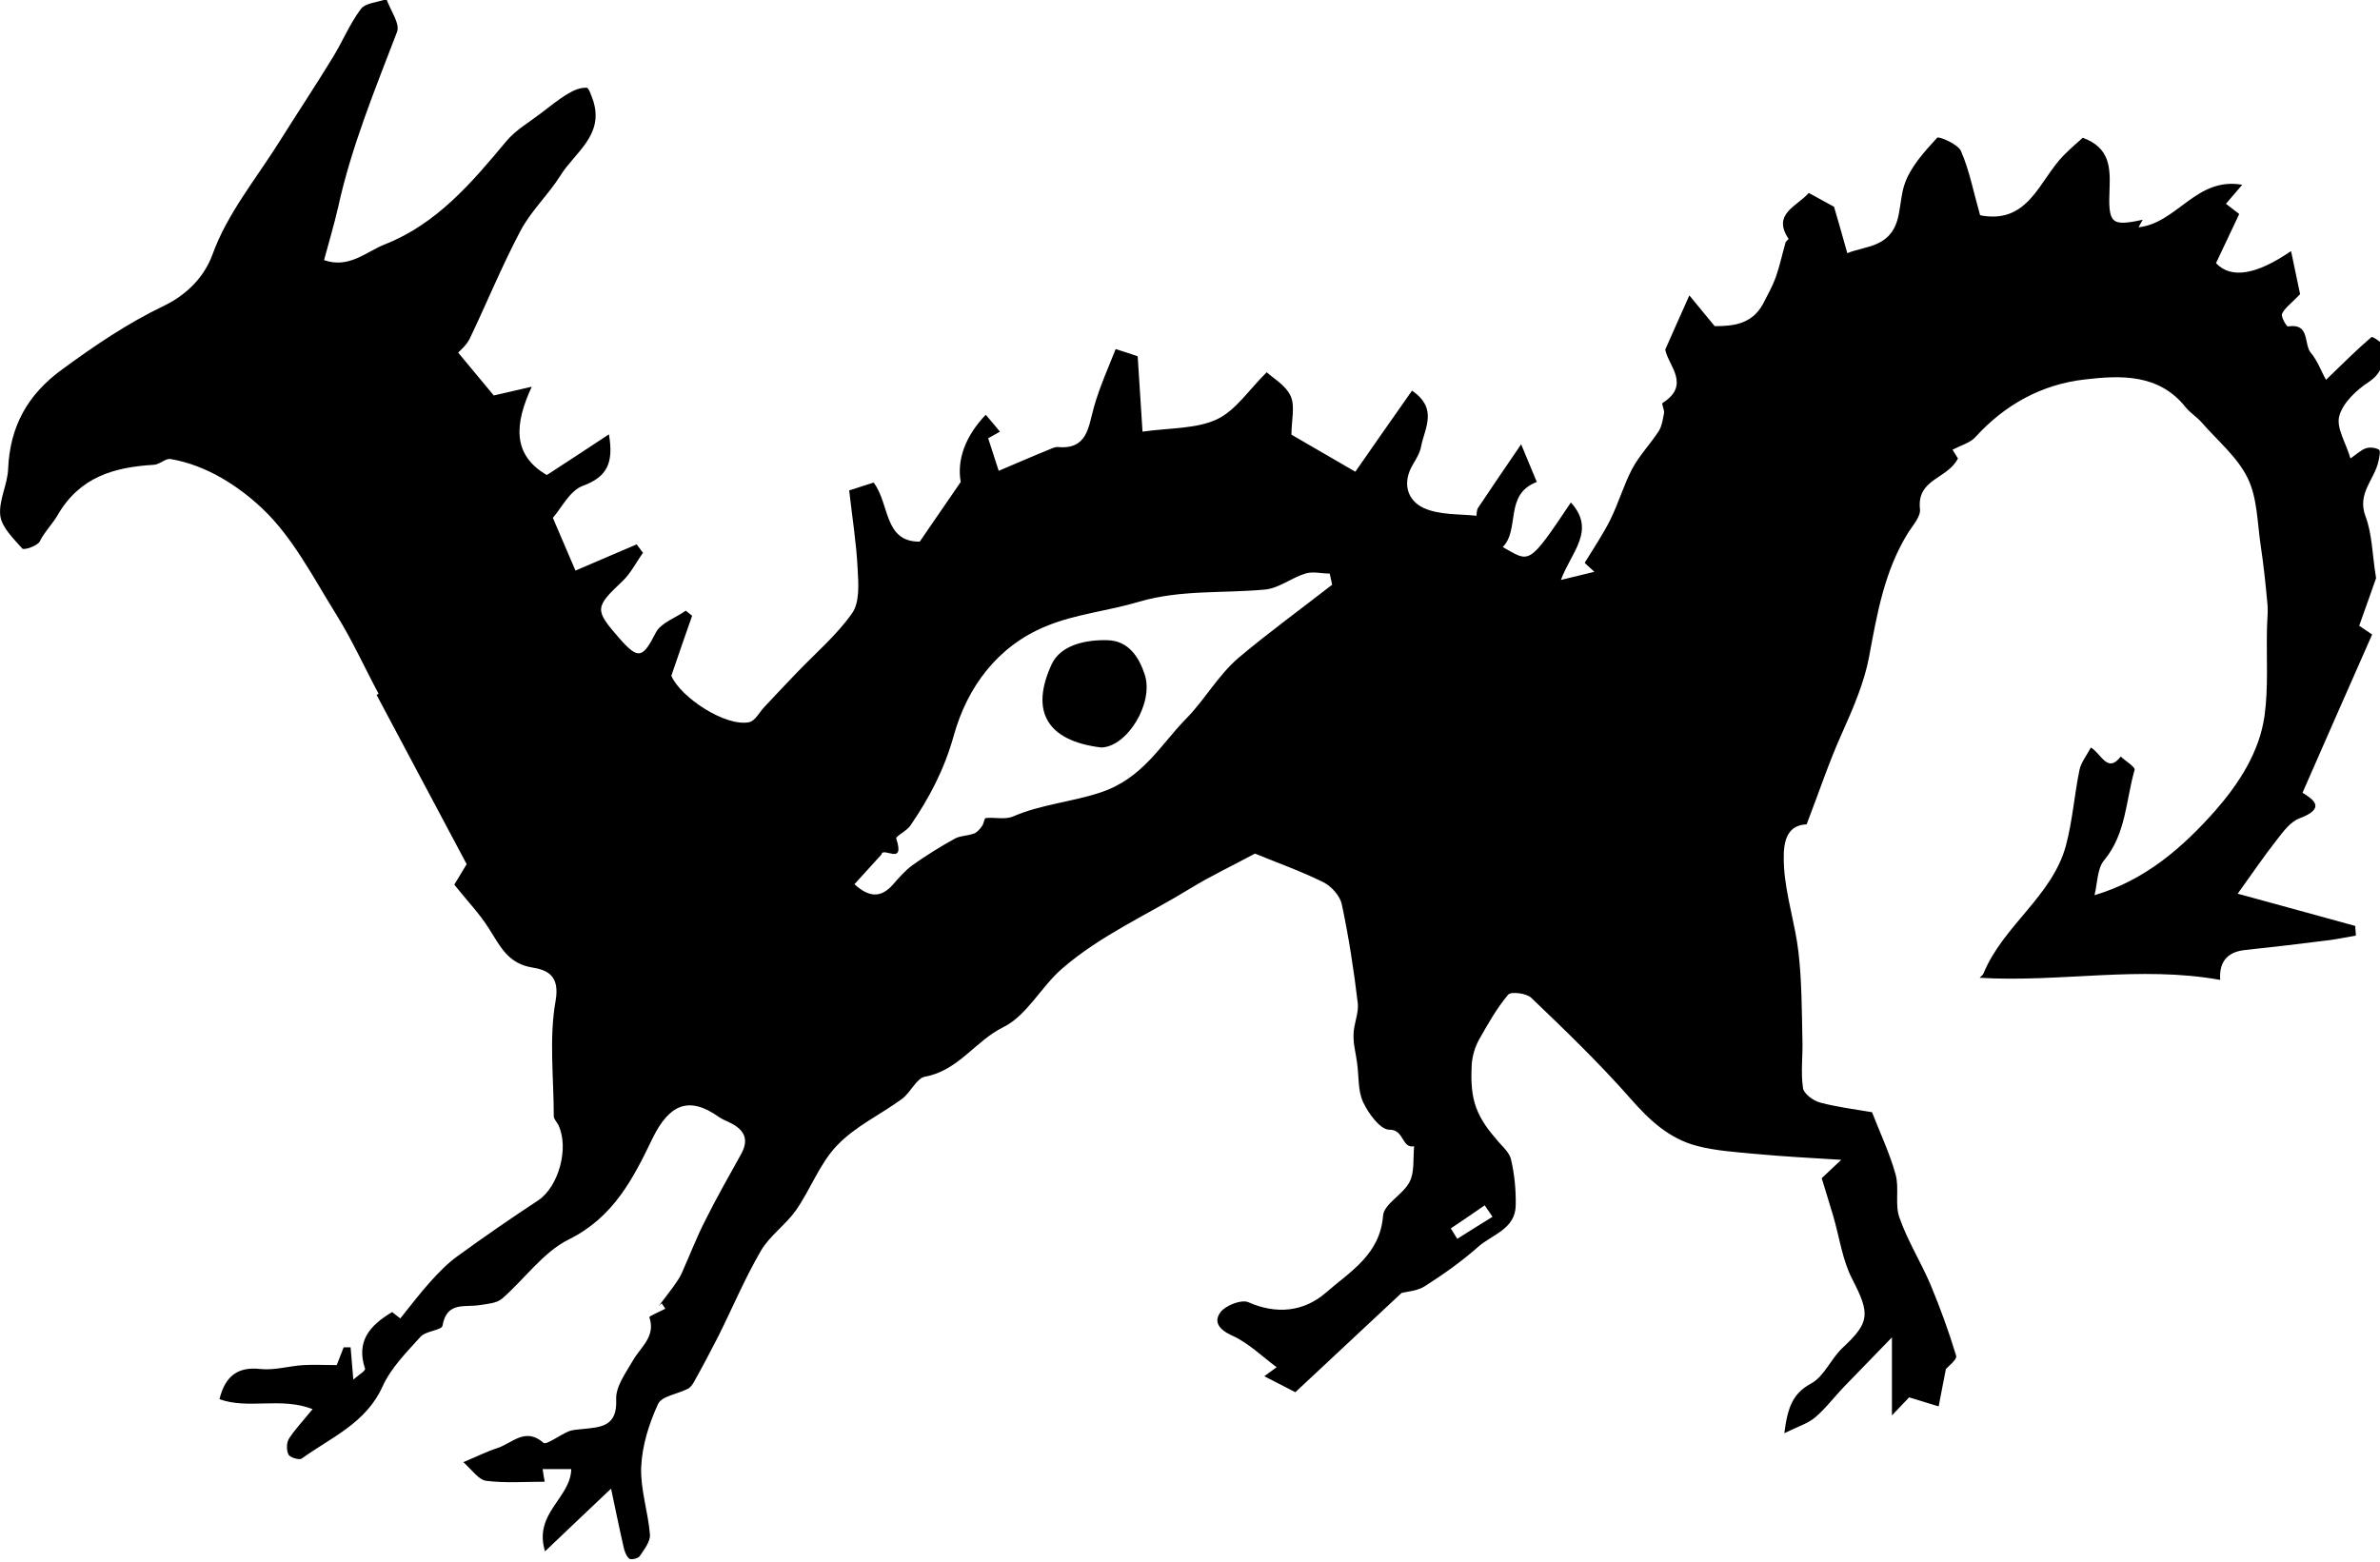 <?xml version="1.0" encoding="UTF-8"?>
<svg id="Layer_2" data-name="Layer 2" xmlns="http://www.w3.org/2000/svg" viewBox="0 0 78.95 51.82">
  <g id="Layer_1-2" data-name="Layer 1">
    <path d="m21.85,43.33c.17-.22.34-.44.5-.66.1-.14.19-.27.26-.42.27-.6.5-1.21.8-1.79.37-.74.78-1.46,1.18-2.18.3-.55.03-.85-.45-1.07-.1-.04-.2-.09-.29-.15-1.01-.72-1.66-.41-2.21.72-.63,1.31-1.29,2.61-2.77,3.34-.85.42-1.47,1.32-2.22,1.97-.18.15-.49.17-.74.21-.49.08-1.09-.13-1.23.68-.03.16-.55.17-.73.37-.46.51-.98,1.03-1.26,1.65-.55,1.22-1.71,1.69-2.68,2.39-.08.06-.38-.03-.44-.13-.07-.14-.07-.38.01-.52.19-.3.44-.56.79-.99-1.06-.41-2.14.02-3.09-.33.2-.81.65-1.08,1.36-1,.46.05.95-.1,1.42-.13.34-.02.69,0,1.11,0,.04-.11.14-.35.23-.59.08,0,.16,0,.23,0,.03.31.05.61.09,1.07.16-.14.41-.29.39-.36-.3-.9.14-1.43.9-1.88.12.1.28.22.27.21.33-.41.64-.82.99-1.21.28-.31.57-.61.9-.85.88-.64,1.78-1.26,2.69-1.86.67-.45,1.03-1.74.66-2.5-.05-.1-.15-.19-.15-.29,0-1.28-.16-2.58.06-3.82.15-.85-.28-1.03-.77-1.11-.8-.13-1.06-.69-1.42-1.26-.32-.52-.75-.96-1.17-1.49.09-.14.22-.37.41-.68-.99-1.86-1.99-3.74-2.99-5.62.02,0,.05-.02.07-.03-.47-.88-.88-1.79-1.41-2.64-.76-1.22-1.44-2.56-2.46-3.52-.8-.75-1.85-1.43-3.03-1.63-.17-.03-.36.18-.55.19-1.33.08-2.47.4-3.21,1.69-.15.26-.42.53-.58.85-.07.15-.52.3-.58.24-.29-.33-.68-.7-.73-1.09-.06-.5.24-1.03.26-1.55.06-1.41.64-2.47,1.8-3.31,1.08-.79,2.15-1.52,3.38-2.11.54-.26,1.27-.79,1.6-1.7.49-1.36,1.47-2.54,2.25-3.79.57-.91,1.17-1.81,1.73-2.73.33-.53.57-1.13.94-1.62.16-.21.56-.22.85-.33.13.37.46.82.35,1.09-.73,1.91-1.51,3.8-1.95,5.8-.13.57-.3,1.14-.47,1.77.83.29,1.4-.28,2.01-.52,1.73-.68,2.89-2.05,4.04-3.43.31-.37.75-.62,1.14-.92.29-.22.58-.46.9-.65.18-.11.41-.21.62-.2.08,0,.17.3.23.47.33,1.12-.62,1.68-1.09,2.43-.4.64-.98,1.18-1.33,1.84-.62,1.17-1.12,2.4-1.69,3.59-.11.22-.32.39-.38.46.4.48.77.93,1.18,1.42.29-.07.71-.16,1.26-.29-.56,1.21-.67,2.25.5,2.93.65-.42,1.3-.85,2.06-1.35.16.94-.05,1.41-.87,1.71-.43.16-.7.73-.99,1.06.27.63.51,1.19.75,1.75.7-.3,1.36-.58,2.03-.87.07.09.14.19.21.28-.23.32-.41.69-.69.95-.91.86-.92.94-.1,1.88.64.73.78.67,1.22-.19.17-.32.65-.48.99-.72.07.06.14.11.21.17-.22.63-.44,1.25-.69,1.99.31.72,1.8,1.7,2.58,1.54.2-.04.34-.33.51-.51.36-.38.71-.76,1.07-1.13.62-.65,1.33-1.25,1.84-1.98.25-.36.21-.98.18-1.47-.04-.85-.18-1.7-.28-2.6.28-.09.56-.18.81-.26.54.7.33,1.97,1.53,1.96.45-.65.86-1.26,1.36-1.98-.13-.72.14-1.51.83-2.23.16.19.3.35.47.56-.15.09-.3.17-.39.22.09.27.18.56.35,1.08.55-.23,1.16-.5,1.78-.75.05-.02.11-.04.16-.04,1.01.1,1.03-.66,1.22-1.33.19-.67.48-1.31.72-1.92.28.09.56.18.73.24.05.78.1,1.57.16,2.5.94-.13,1.79-.09,2.47-.41.62-.29,1.06-.98,1.65-1.56.19.18.62.42.79.78.16.34.03.81.03,1.29.62.36,1.31.76,2.12,1.23.6-.87,1.23-1.76,1.88-2.69.88.6.41,1.26.3,1.86-.04.21-.16.4-.27.59-.36.6-.2,1.18.35,1.44.52.24,1.17.2,1.76.26,0,0,0-.19.05-.26.43-.64.86-1.28,1.43-2.11.25.6.39.94.52,1.25-1.09.41-.55,1.57-1.13,2.16.9.5.83.66,2.26-1.48.85.93,0,1.66-.33,2.57.4-.1.7-.17,1.11-.27-.2-.18-.31-.28-.32-.3.3-.49.61-.95.85-1.43.27-.55.44-1.14.72-1.68.24-.45.6-.82.88-1.25.11-.17.14-.4.18-.6.02-.11-.09-.31-.05-.34.95-.6.19-1.24.09-1.77.26-.6.5-1.12.8-1.8.32.39.56.68.84,1.02.59,0,1.24-.05,1.61-.75.15-.29.31-.58.42-.88.13-.37.21-.76.32-1.14.01-.05.11-.11.1-.13-.56-.83.3-1.08.67-1.52.22.12.49.27.84.46.12.41.27.93.44,1.54.61-.26,1.5-.16,1.71-1.31.06-.31.09-.68.18-.95.19-.59.66-1.1,1.09-1.57.05-.06.69.21.79.44.28.64.41,1.34.64,2.15-.16-.07-.11-.04-.06-.03,1.66.36,2.01-1.15,2.83-1.98.22-.22.46-.43.63-.58.91.33.91,1.01.89,1.67-.05,1.18.04,1.28,1.1,1.05-.05.09-.1.17-.14.25,1.29-.14,1.91-1.68,3.44-1.41-.2.23-.34.4-.54.63.18.14.35.27.44.34-.28.59-.52,1.11-.77,1.63q.75.79,2.49-.4c.13.62.24,1.14.3,1.43-.31.32-.51.46-.6.65-.04.1.15.43.2.42.74-.12.51.59.76.88.22.26.34.61.5.89.56-.54,1.02-1,1.51-1.42.03-.02.39.2.4.32.03.45-.02.86-.49,1.17-.41.27-.86.69-.98,1.13-.11.39.22.89.37,1.41.23-.16.36-.29.52-.34.13-.04.31-.02.43.05.05.03.01.25-.02.38-.13.61-.72,1.07-.43,1.83.22.58.22,1.25.35,2.05-.13.38-.33.93-.56,1.58.03.02.25.17.43.29-.76,1.73-1.53,3.46-2.31,5.25.35.22.8.51-.1.85-.3.11-.54.44-.75.71-.44.56-.84,1.15-1.3,1.79,1.26.34,2.58.71,3.9,1.07,0,.11.02.22.02.32-.29.05-.58.11-.87.15-.94.12-1.88.23-2.82.33-.62.07-.85.44-.81.99-2.66-.48-5.3.09-7.98-.07.05-.06.11-.09.13-.15.65-1.58,2.27-2.55,2.73-4.23.22-.82.28-1.68.45-2.51.05-.25.23-.47.38-.75.36.22.55.87.99.3.16.15.48.34.46.44-.29,1.01-.28,2.12-1.01,3-.23.27-.22.75-.32,1.16,1.69-.5,2.93-1.59,4.01-2.81.77-.88,1.46-1.93,1.63-3.14.13-.94.06-1.9.08-2.85,0-.27.04-.55.02-.82-.06-.67-.13-1.34-.23-2-.11-.75-.11-1.57-.43-2.22-.34-.7-1-1.24-1.53-1.85-.16-.18-.37-.31-.52-.49-.89-1.13-2.17-1.07-3.36-.93-1.41.16-2.64.83-3.62,1.91-.17.19-.47.27-.76.42.09.15.18.29.18.29-.35.69-1.37.67-1.26,1.68.03.24-.23.53-.39.78-.79,1.27-1.03,2.68-1.3,4.13-.15.81-.52,1.69-.89,2.51-.43.95-.76,1.95-1.18,3.04-.79.03-.78.82-.75,1.42.06.95.37,1.87.48,2.82.11.96.11,1.93.13,2.89.02.54-.06,1.09.02,1.62.03.19.34.42.57.48.56.15,1.14.22,1.72.32.25.65.58,1.34.78,2.06.13.46-.03,1,.13,1.44.27.77.71,1.47,1.03,2.22.32.77.61,1.56.85,2.36.04.12-.26.35-.34.44-.09.44-.16.84-.24,1.24-.29-.09-.58-.18-.98-.3-.06.06-.22.23-.57.6v-2.59c-.57.59-1.08,1.11-1.59,1.64-.32.33-.6.71-.95,1.01-.25.21-.58.31-1.03.53.11-.86.28-1.32.89-1.65.44-.24.66-.83,1.05-1.19.9-.84.91-1.12.31-2.28-.32-.62-.42-1.37-.62-2.06-.13-.44-.27-.89-.39-1.28.27-.26.49-.46.65-.61-.98-.06-1.93-.11-2.89-.2-.63-.06-1.28-.1-1.89-.26-.93-.24-1.59-.86-2.22-1.58-1.03-1.17-2.16-2.26-3.29-3.34-.16-.15-.67-.21-.76-.1-.38.45-.67.97-.96,1.48-.14.25-.23.55-.25.84-.02.43-.02.87.1,1.28.12.42.38.81.67,1.14.18.24.46.45.53.71.12.5.17,1.03.16,1.54-.01.79-.79.97-1.25,1.38-.54.48-1.15.91-1.76,1.3-.26.17-.62.18-.78.23-1.19,1.11-2.31,2.16-3.52,3.29-.28-.14-.63-.33-1.03-.53.2-.15.33-.24.41-.3-.49-.36-.94-.81-1.48-1.05-.44-.2-.62-.46-.38-.78.17-.22.68-.42.91-.33.95.42,1.85.32,2.58-.31.8-.7,1.8-1.26,1.9-2.56.03-.39.67-.7.88-1.12.17-.33.11-.78.15-1.18-.42.08-.32-.56-.83-.55-.29,0-.69-.54-.86-.91-.18-.38-.14-.85-.2-1.29-.04-.32-.13-.63-.12-.95,0-.35.18-.71.14-1.05-.13-1.1-.3-2.2-.53-3.28-.06-.28-.35-.6-.61-.73-.75-.37-1.54-.65-2.27-.95-.74.4-1.47.74-2.15,1.16-1.42.87-2.97,1.55-4.24,2.65-.7.6-1.18,1.57-1.96,1.95-.93.46-1.49,1.44-2.59,1.64-.29.05-.48.53-.77.74-.71.52-1.55.91-2.15,1.54-.58.6-.88,1.46-1.37,2.16-.34.48-.87.84-1.16,1.34-.53.91-.94,1.89-1.41,2.83-.26.51-.53,1.02-.81,1.52-.05.09-.12.19-.21.23-.33.17-.86.24-.98.5-.3.65-.53,1.38-.56,2.09-.03.74.23,1.49.29,2.24.02.23-.19.5-.34.72-.05.08-.3.13-.35.08-.1-.09-.16-.26-.19-.41-.14-.61-.26-1.21-.41-1.91-.82.77-1.45,1.38-2.19,2.08-.39-1.27.85-1.76.87-2.73h-.95c.02.14.04.27.07.42-.66,0-1.31.05-1.94-.03-.25-.03-.47-.36-.76-.62.46-.19.79-.36,1.14-.47.48-.16.92-.7,1.52-.17.09.08.54-.26.83-.38.15-.06.32-.06.48-.08.61-.06,1.14-.09,1.1-.98-.02-.43.32-.88.56-1.3.26-.45.76-.79.54-1.43-.01-.03.34-.18.53-.28-.04-.06-.08-.12-.12-.18Zm6.5-13.99c.49.45.88.44,1.26.02.2-.23.41-.47.65-.65.45-.32.93-.62,1.42-.89.19-.1.44-.09.64-.17.1-.04.19-.15.26-.25.06-.08.07-.26.12-.26.3-.03.64.06.9-.05.92-.4,1.94-.48,2.88-.79,1.43-.46,2.02-1.6,2.88-2.47.6-.61,1.05-1.43,1.73-2.01,1-.84,2.06-1.61,3.1-2.42-.03-.12-.05-.25-.08-.37-.27,0-.57-.08-.81,0-.46.14-.88.49-1.34.53-1.39.13-2.79,0-4.16.4-1.03.31-2.13.41-3.11.82-1.6.66-2.6,2.01-3.05,3.62-.31,1.12-.81,2.07-1.44,2.99-.12.18-.49.35-.47.43.31.93-.45.25-.49.53-.29.32-.59.65-.9.99Zm19.78,11.42l.21.34c.37-.23.73-.46,1.17-.73-.06-.09-.16-.24-.26-.38-.38.26-.75.52-1.13.77Z"/>
    <path d="m36.53,24.8c-1.8-.22-2.37-1.2-1.64-2.77.3-.63,1.12-.81,1.85-.79.7.02,1.04.56,1.23,1.13.32.95-.58,2.41-1.44,2.43Z"/>
  </g>
</svg>